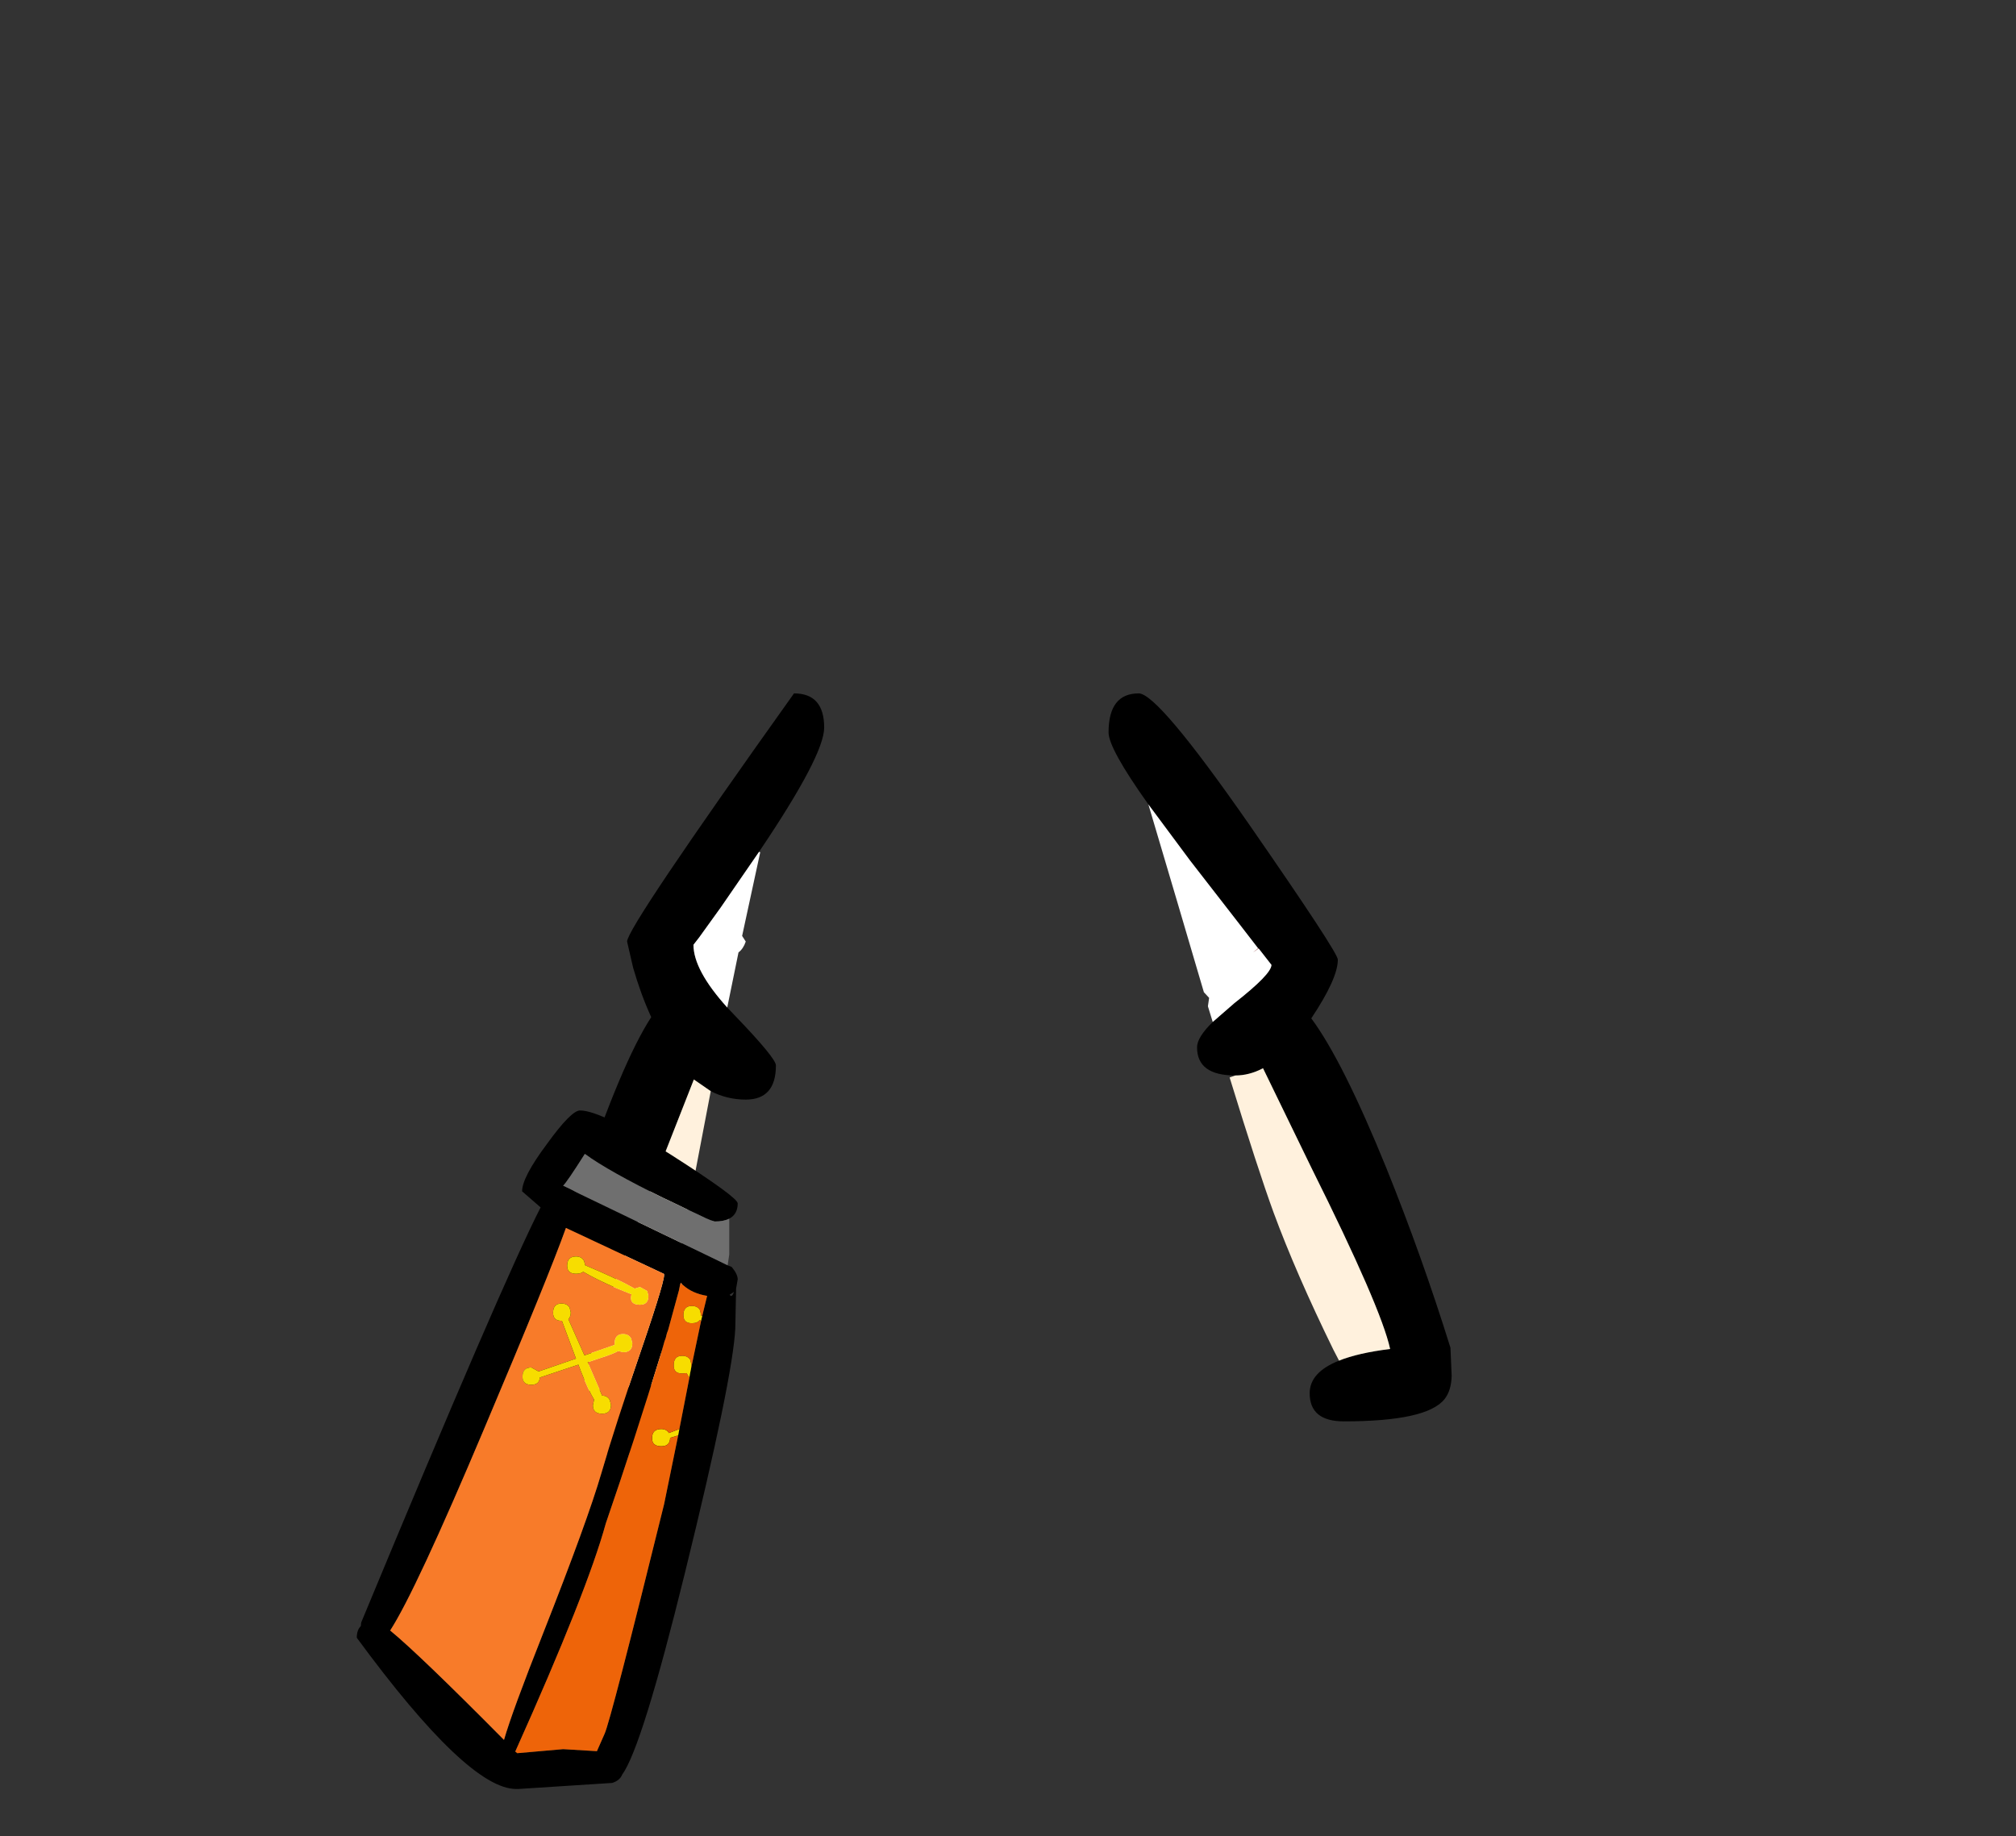 <?xml version="1.0" encoding="UTF-8" standalone="no"?>
<svg xmlns:xlink="http://www.w3.org/1999/xlink" height="228.25px" width="250.6px" xmlns="http://www.w3.org/2000/svg">
  <rect width="100%" height="100%" fill="#333333" stroke="none"/>
  <g transform="matrix(1, 0, 0, 1, 130.7, 221.95)">
    <use height="136.2" transform="matrix(1.0, 0.0, 0.0, 1.0, -86.35, -135.75)" width="136.1" xlink:href="#shape0"/>
  </g>
  <defs>
    <g id="shape0" transform="matrix(1, 0, 0, 1, 86.35, 135.75)">
      <path d="M12.05 -121.95 Q7.1 -128.9 7.1 -130.9 7.1 -135.75 10.85 -135.75 13.25 -135.75 24.65 -119.35 35.6 -103.55 35.6 -102.65 35.6 -100.3 32.3 -95.35 36.2 -90.1 41.65 -76.7 46.1 -65.65 49.6 -54.4 L49.75 -50.9 Q49.7 -49.05 48.85 -48.0 46.65 -45.25 36.35 -45.25 32.1 -45.25 32.1 -48.75 32.1 -51.35 35.75 -52.8 38.1 -53.75 42.1 -54.25 41.0 -59.35 32.35 -76.7 L26.3 -89.15 Q24.6 -88.25 22.85 -88.25 18.1 -88.25 18.1 -91.75 18.1 -93.0 20.05 -94.9 L22.75 -97.25 Q27.35 -100.85 27.35 -102.0 L25.75 -104.05 25.7 -104.05 23.15 -107.35 17.25 -114.95 12.05 -121.95 M-36.35 -116.05 L-41.1 -109.15 -43.8 -105.4 -44.5 -104.5 Q-44.5 -101.35 -40.3 -96.7 L-39.35 -95.7 Q-34.25 -90.4 -34.25 -89.5 -34.25 -85.25 -38.0 -85.25 -40.3 -85.25 -42.35 -86.3 L-44.45 -87.75 -49.4 -75.15 Q-57.0 -56.25 -58.25 -49.5 L-58.25 -49.0 -58.2 -49.0 -50.0 -49.75 -49.25 -49.7 Q-46.25 -49.3 -46.25 -45.5 -46.25 -43.15 -47.2 -42.5 -49.0 -41.25 -55.5 -41.25 -63.95 -41.25 -65.7 -45.1 -66.25 -46.35 -66.05 -47.85 L-65.75 -49.25 Q-65.75 -50.2 -63.65 -57.85 -61.2 -66.6 -58.5 -74.75 -53.4 -89.9 -49.75 -95.5 -51.05 -98.35 -52.0 -101.65 L-52.75 -104.9 Q-52.75 -106.65 -32.0 -135.75 -28.25 -135.75 -28.25 -131.5 -28.25 -128.05 -36.35 -116.05" fill="#000000" fill-rule="evenodd" stroke="none"/>
      <path d="M20.05 -94.9 L19.45 -96.85 19.6 -97.9 18.95 -98.6 18.05 -101.65 15.65 -109.8 12.05 -121.95 17.25 -114.95 23.15 -107.35 25.7 -104.05 25.05 -103.55 25.75 -104.05 27.35 -102.0 Q27.35 -100.85 22.75 -97.25 L20.05 -94.9 M-40.3 -96.7 Q-44.5 -101.35 -44.5 -104.5 L-43.8 -105.4 -41.1 -109.15 -36.35 -116.05 -36.2 -116.0 -38.45 -105.6 -38.0 -104.9 Q-38.3 -104.0 -38.9 -103.55 L-40.3 -96.7" fill="#ffffff" fill-rule="evenodd" stroke="none"/>
      <path d="M25.7 -104.05 L25.75 -104.05 25.05 -103.55 25.7 -104.05" fill="#b30000" fill-rule="evenodd" stroke="none"/>
      <path d="M35.75 -52.8 L35.05 -54.15 Q30.4 -63.65 27.6 -71.25 25.65 -76.6 22.15 -88.0 L22.85 -88.25 Q24.6 -88.25 26.3 -89.15 L32.35 -76.7 Q41.0 -59.35 42.1 -54.25 38.1 -53.75 35.75 -52.8 M-49.25 -49.7 L-50.0 -49.75 -58.2 -49.0 -58.25 -49.5 Q-57.0 -56.25 -49.4 -75.15 L-44.45 -87.75 -42.35 -86.3 -45.75 -68.5 -49.25 -49.7" fill="#fff1dd" fill-rule="evenodd" stroke="none"/>
      <path d="M-40.25 -64.65 L-39.75 -64.45 Q-39.0 -63.55 -39.0 -62.9 L-39.2 -61.75 -39.3 -56.8 Q-39.6 -50.65 -45.55 -26.45 -50.9 -4.7 -53.35 -1.35 -53.65 -0.6 -54.6 -0.3 L-66.25 0.45 -66.4 0.45 -66.55 0.45 Q-72.55 0.45 -86.35 -18.35 -86.35 -19.3 -85.85 -19.8 L-85.8 -20.25 Q-68.3 -62.45 -63.5 -71.85 L-65.8 -73.85 Q-65.8 -75.6 -62.7 -79.75 -59.7 -83.9 -58.6 -83.9 -55.95 -83.9 -47.3 -78.4 -39.0 -73.1 -39.0 -72.35 -39.0 -71.0 -40.05 -70.45 -40.75 -70.1 -41.85 -70.1 L-42.35 -70.25 -42.95 -70.5 -43.15 -70.6 Q-45.3 -71.6 -47.45 -72.65 L-48.2 -73.0 Q-54.95 -76.3 -58.0 -78.5 -60.25 -74.95 -60.7 -74.55 L-59.85 -74.15 -58.7 -73.55 -42.3 -65.65 -40.25 -64.65 M-39.45 -61.35 L-40.0 -61.0 Q-39.75 -60.55 -39.45 -61.35 M-45.8 -62.2 L-46.1 -62.5 -46.1 -62.4 -46.15 -62.3 -46.3 -61.55 -47.65 -56.6 -47.8 -56.2 -47.85 -56.0 -47.95 -55.6 -48.1 -55.2 -48.45 -53.95 Q-51.85 -42.85 -55.4 -32.55 -57.7 -24.15 -66.65 -4.2 L-66.4 -4.0 -60.7 -4.5 -56.5 -4.25 -55.55 -6.4 Q-54.8 -8.0 -48.15 -34.95 L-46.4 -43.5 -46.25 -44.3 -45.0 -50.7 -44.95 -51.05 -44.8 -51.8 -43.55 -57.75 -43.4 -58.4 -42.8 -60.85 Q-44.65 -61.15 -45.8 -62.2 M-48.2 -63.6 L-60.35 -69.3 Q-62.45 -63.4 -70.55 -44.25 -79.05 -24.1 -82.2 -19.25 -78.6 -16.3 -68.05 -5.65 -67.05 -9.15 -63.15 -19.0 -57.65 -32.95 -55.95 -38.8 -54.25 -44.65 -51.0 -54.1 -47.75 -63.6 -48.2 -63.6" fill="#000000" fill-rule="evenodd" stroke="none"/>
      <path d="M-40.05 -70.45 L-40.05 -68.65 -40.05 -66.0 -40.25 -64.65 -42.3 -65.65 -58.7 -73.55 -59.85 -74.15 -60.7 -74.55 Q-60.25 -74.95 -58.0 -78.5 -54.95 -76.3 -48.2 -73.0 L-47.45 -72.65 Q-45.3 -71.6 -43.15 -70.6 L-42.95 -70.5 -42.35 -70.25 -41.85 -70.1 Q-40.75 -70.1 -40.05 -70.45" fill="#6f6f6f" fill-rule="evenodd" stroke="none"/>
      <path d="M-64.65 -51.95 Q-65.75 -51.95 -65.75 -50.8 -65.75 -49.8 -64.65 -49.8 -63.65 -49.8 -63.6 -50.7 L-58.8 -52.3 -58.5 -51.5 Q-57.55 -49.1 -56.85 -47.95 L-57.0 -47.25 Q-57.0 -46.2 -55.85 -46.2 -54.75 -46.2 -54.75 -47.3 L-54.9 -47.9 Q-55.2 -48.45 -55.85 -48.45 L-57.65 -52.6 -55.85 -53.2 Q-54.45 -53.65 -53.85 -54.0 L-53.25 -53.85 Q-52.1 -53.85 -52.1 -54.95 L-52.25 -55.55 Q-52.55 -56.1 -53.25 -56.1 -54.3 -56.1 -54.3 -54.9 L-54.3 -54.75 -58.05 -53.45 -60.05 -57.95 Q-59.75 -58.25 -59.75 -58.8 L-59.9 -59.4 Q-60.2 -59.9 -60.9 -59.9 -61.95 -59.9 -61.95 -58.75 -61.95 -57.75 -60.9 -57.75 L-60.85 -57.75 -59.1 -53.05 -59.4 -52.95 -63.75 -51.45 -64.65 -51.95 M-45.8 -62.2 L-46.15 -62.3 -46.1 -62.4 -46.1 -62.5 -45.8 -62.2 M-58.1 -65.2 Q-58.4 -65.75 -59.1 -65.75 -60.2 -65.75 -60.2 -64.6 -60.2 -63.6 -59.1 -63.6 -58.5 -63.6 -58.2 -63.85 -56.7 -62.95 -54.05 -61.8 L-52.2 -61.05 -52.25 -60.8 Q-52.4 -59.75 -51.15 -59.75 -50.1 -59.75 -50.1 -60.85 L-50.25 -61.45 -51.15 -61.95 -51.8 -61.75 Q-54.1 -63.05 -57.95 -64.65 L-58.1 -65.2 M-48.2 -63.6 Q-47.75 -63.6 -51.0 -54.1 -54.25 -44.65 -55.95 -38.8 -57.65 -32.95 -63.15 -19.0 -67.05 -9.15 -68.05 -5.65 -78.6 -16.3 -82.2 -19.25 -79.05 -24.1 -70.55 -44.25 -62.45 -63.4 -60.35 -69.3 L-48.2 -63.6" fill="#f87b29" fill-rule="evenodd" stroke="none"/>
      <path d="M-64.65 -51.95 L-63.75 -51.45 -59.4 -52.95 -59.1 -53.05 -60.85 -57.75 -60.9 -57.75 Q-61.95 -57.75 -61.95 -58.75 -61.95 -59.9 -60.9 -59.9 -60.2 -59.9 -59.9 -59.4 L-59.75 -58.8 Q-59.75 -58.25 -60.05 -57.95 L-58.05 -53.45 -54.3 -54.75 -54.3 -54.9 Q-54.3 -56.1 -53.25 -56.1 -52.55 -56.1 -52.25 -55.55 L-52.1 -54.95 Q-52.1 -53.85 -53.25 -53.85 L-53.85 -54.0 Q-54.45 -53.65 -55.85 -53.2 L-57.65 -52.6 -55.85 -48.45 Q-55.2 -48.45 -54.9 -47.9 L-54.75 -47.3 Q-54.75 -46.2 -55.85 -46.2 -57.0 -46.2 -57.0 -47.25 L-56.85 -47.95 Q-57.55 -49.1 -58.5 -51.5 L-58.8 -52.3 -63.6 -50.7 Q-63.65 -49.8 -64.65 -49.8 -65.75 -49.8 -65.75 -50.8 -65.75 -51.95 -64.65 -51.95 M-46.4 -43.5 L-47.4 -43.2 Q-47.4 -42.15 -48.5 -42.15 -49.65 -42.15 -49.65 -43.15 -49.65 -44.3 -48.5 -44.3 -47.85 -44.3 -47.55 -43.8 L-46.25 -44.3 -46.4 -43.5 M-45.0 -50.7 L-45.15 -50.9 -45.35 -51.25 -45.9 -51.2 Q-47.0 -51.2 -46.95 -52.25 -46.95 -53.4 -45.9 -53.4 -45.2 -53.4 -44.9 -52.9 L-44.75 -52.3 -44.8 -51.85 -44.8 -51.8 -44.95 -51.05 -45.0 -50.7 M-43.55 -57.75 L-43.7 -57.85 Q-44.0 -57.45 -44.7 -57.45 -45.75 -57.45 -45.75 -58.45 -45.75 -59.6 -44.7 -59.6 -44.0 -59.6 -43.7 -59.1 L-43.55 -58.5 -43.55 -58.35 -43.4 -58.4 -43.55 -57.75 M-58.1 -65.2 L-57.95 -64.65 Q-54.1 -63.05 -51.8 -61.75 L-51.15 -61.95 -50.25 -61.45 -50.1 -60.85 Q-50.1 -59.75 -51.15 -59.75 -52.4 -59.75 -52.25 -60.8 L-52.2 -61.05 -54.05 -61.8 Q-56.7 -62.95 -58.2 -63.85 -58.5 -63.6 -59.1 -63.6 -60.2 -63.6 -60.2 -64.6 -60.2 -65.75 -59.1 -65.75 -58.4 -65.75 -58.1 -65.2" fill="#f7dd00" fill-rule="evenodd" stroke="none"/>
      <path d="M-46.15 -62.3 L-45.8 -62.2 Q-44.65 -61.15 -42.8 -60.85 L-43.4 -58.4 -43.55 -58.35 -43.55 -58.5 -43.7 -59.1 Q-44.0 -59.6 -44.7 -59.6 -45.75 -59.6 -45.75 -58.45 -45.75 -57.45 -44.7 -57.45 -44.0 -57.45 -43.7 -57.85 L-43.55 -57.75 -44.8 -51.8 -44.8 -51.85 -44.75 -52.3 -44.9 -52.9 Q-45.2 -53.4 -45.9 -53.4 -46.95 -53.4 -46.95 -52.25 -47.0 -51.2 -45.9 -51.2 L-45.35 -51.25 -45.15 -50.9 -45.0 -50.7 -46.25 -44.3 -47.55 -43.8 Q-47.85 -44.3 -48.5 -44.3 -49.65 -44.3 -49.65 -43.15 -49.65 -42.15 -48.5 -42.15 -47.4 -42.15 -47.4 -43.2 L-46.4 -43.5 -48.15 -34.95 Q-54.8 -8.0 -55.55 -6.4 L-56.5 -4.25 -60.7 -4.5 -66.4 -4.0 -66.65 -4.2 Q-57.7 -24.15 -55.4 -32.55 -51.85 -42.85 -48.45 -53.95 L-48.1 -55.2 -47.95 -55.6 -47.85 -56.0 -47.8 -56.2 -47.65 -56.6 -46.3 -61.55 -46.15 -62.3" fill="#ee6409" fill-rule="evenodd" stroke="none"/>
    </g>
  </defs>
</svg>
